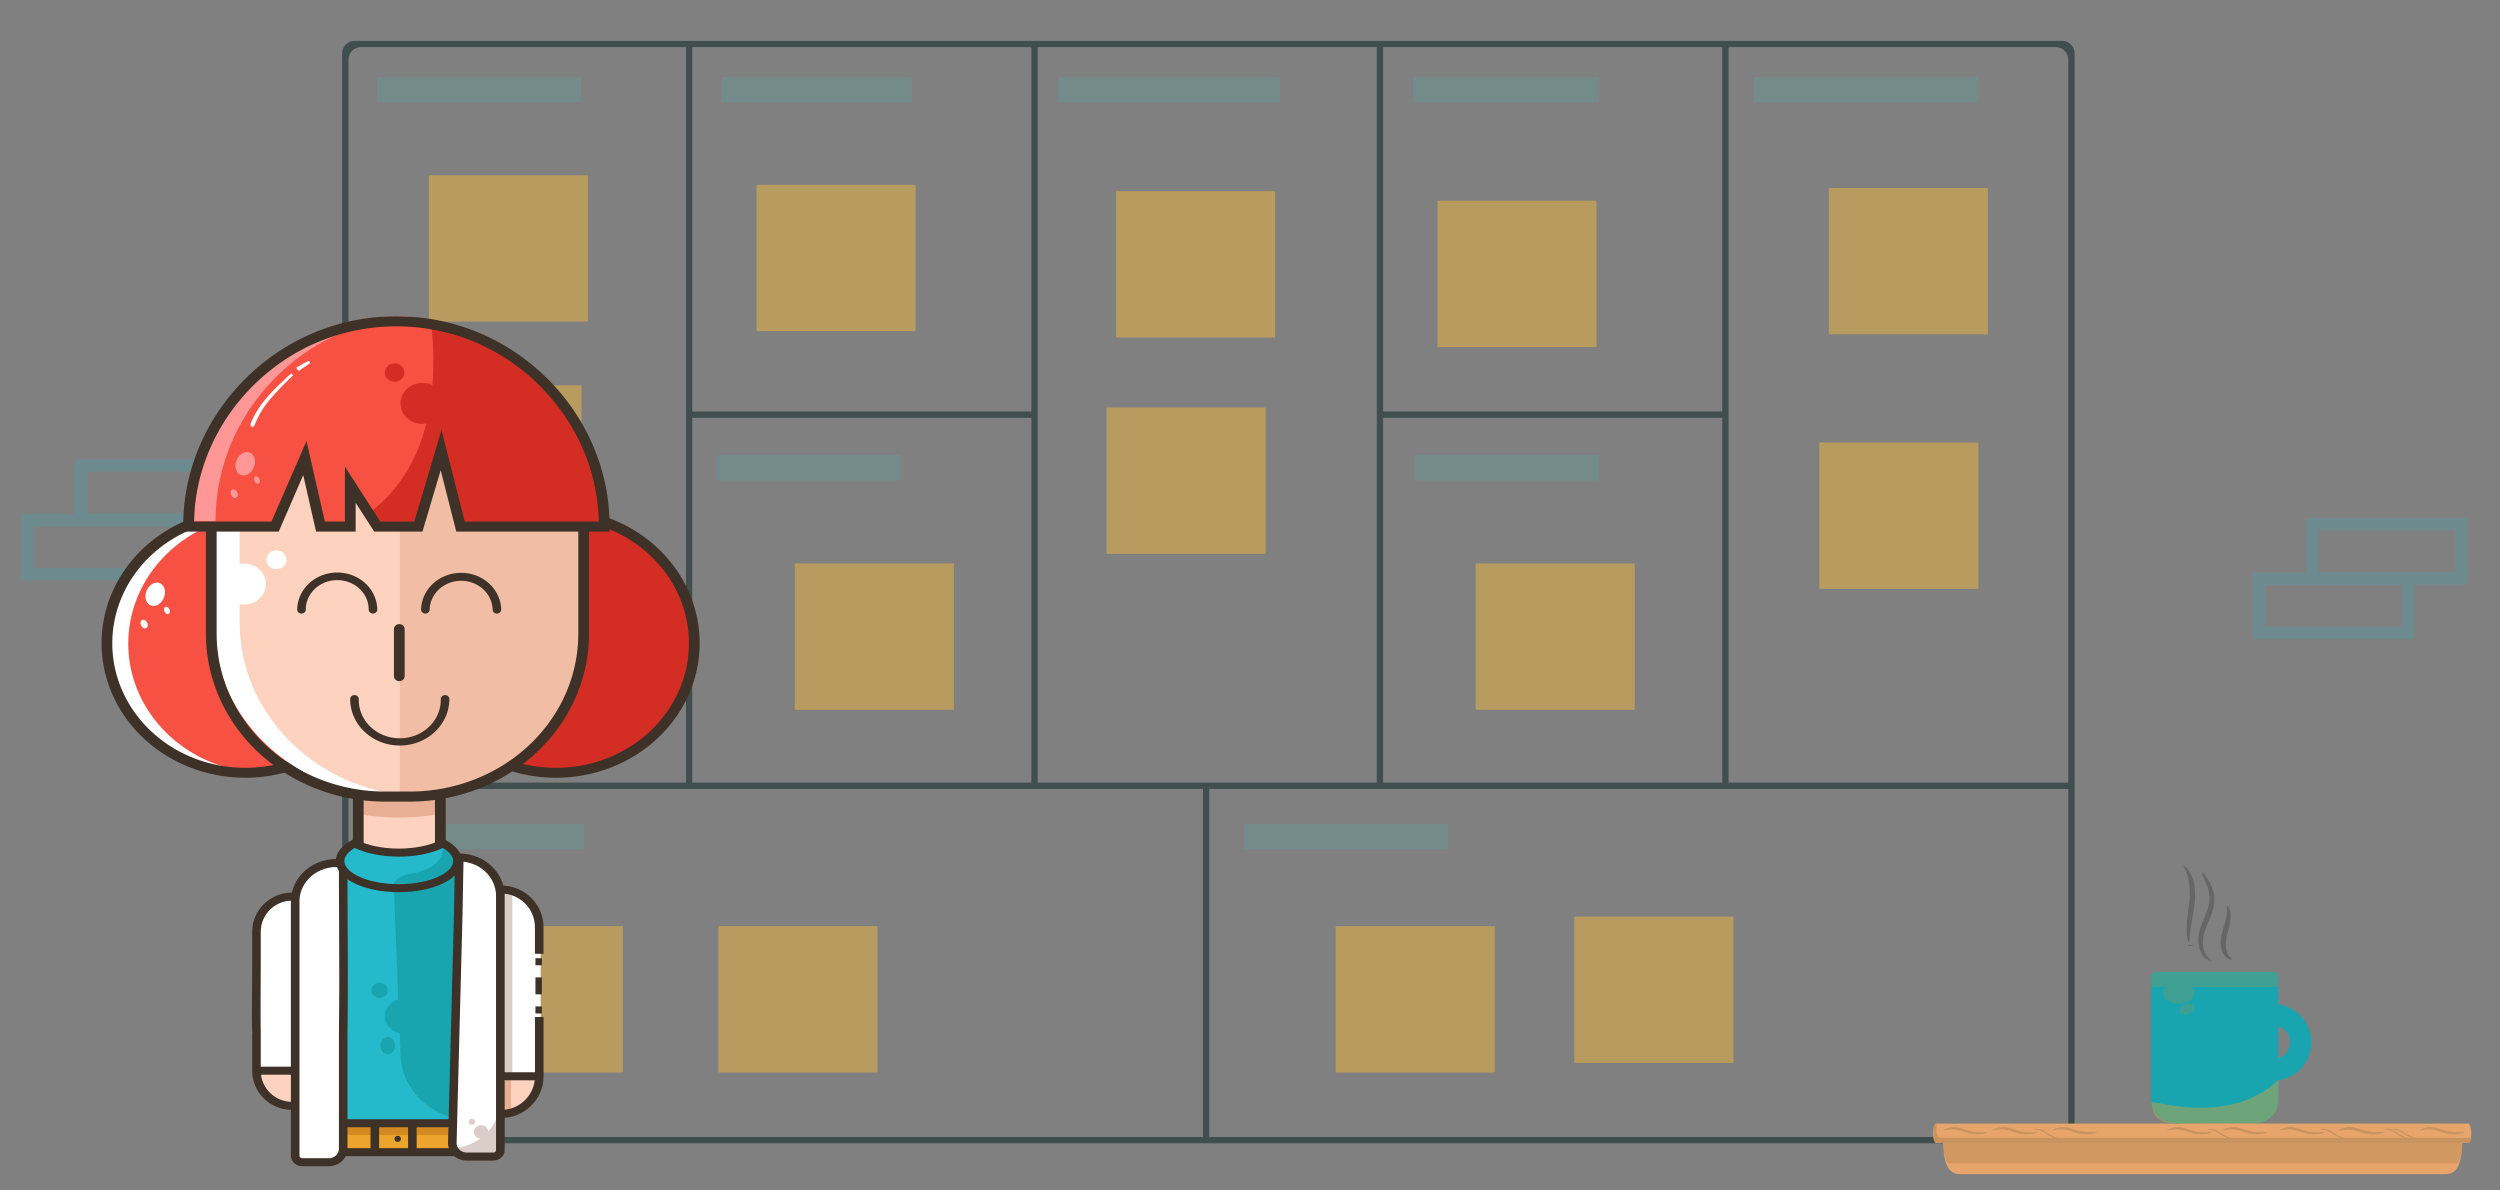 <?xml version="1.0" encoding="UTF-8"?>
<svg id="svg2584" width="420mm" height="200mm" version="1.1" viewBox="0 0 420 200" xmlns="http://www.w3.org/2000/svg">
 <rect x="0" y="0" width="420" height="200" fill="#808080" stroke="none"/>
 <g id="layer1">
  <g fill="#404e4d">
   <path id="rect833-7-8-0" d="m59.586 6.861c-1.164 0-2.101 0.937-2.101 2.101v181.01c0 1.164 0.937 2.101 2.101 2.101h286.84c1.164 0 2.101-0.937 2.101-2.101v-181.01c0-1.164-0.937-2.101-2.101-2.101zm1.035 1.058h284.77c1.151 0 2.077 0.926 2.077 2.077v178.94c0 1.151-0.926 2.077-2.077 2.077h-284.77c-1.151 0-2.077-0.927-2.077-2.077v-178.94c0-1.151 0.927-2.077 2.077-2.077z" stroke-width=".157"/>
   <rect id="rect894-9" x="57.486" y="131.48" width="290.51" height="1.058" ry=".117" stroke-width=".255"/>
   <g stroke-width=".27">
    <rect id="rect938-8" x="115.24" y="7.711" width="1.058" height="124.35" ry="0"/>
    <rect id="rect938-1-9" x="289.34" y="7.522" width="1.058" height="124.35" ry="0"/>
    <rect id="rect938-19-7" x="173.27" y="7.522" width="1.058" height="124.35" ry="0"/>
    <rect id="rect938-9-7" x="231.3" y="7.522" width="1.058" height="124.35" ry="0"/>
   </g>
   <rect id="rect938-6-9" x="232.07" y="69.132" width="58.208" height="1.058" ry="0" stroke-width=".185"/>
   <rect id="rect938-6-2-3" x="115.43" y="69.132" width="58.208" height="1.058" ry="0" stroke-width=".185"/>
  </g>
  <g fill="#738c8a">
   <rect id="rect938-6-23-00" x="63.344" y="12.965" width="34.279" height="4.233" ry="0" stroke-width=".284"/>
   <rect id="rect938-6-23-9-8-2" x="177.87" y="12.965" width="37.151" height="4.233" ry="0" stroke-width=".296"/>
   <rect id="rect938-6-23-6-7" x="121.27" y="12.965" width="31.873" height="4.233" ry="0" stroke-width=".274"/>
   <rect id="rect938-6-23-0-5" x="120.51" y="76.465" width="30.804" height="4.233" ry="0" stroke-width=".269"/>
   <rect id="rect938-6-23-9-8-1-8" x="237.4" y="12.965" width="31.271" height="4.233" ry="0" stroke-width=".271"/>
   <rect id="rect938-6-23-9-8-0-07" x="294.67" y="12.965" width="37.686" height="4.233" ry="0" stroke-width=".298"/>
   <rect id="rect938-6-23-9-8-3-3" x="237.59" y="76.465" width="30.994" height="4.233" ry="0" stroke-width=".27"/>
  </g>
  <g>
   <rect id="rect938-19-8-5" x="202.1" y="132.06" width="1.058" height="59.872" ry="0" fill="#404e4d" stroke-width=".188"/>
   <rect id="rect938-6-23-9-8-3-2-5" x="209.05" y="138.45" width="34.201" height="4.233" ry="0" fill="#738c8a" stroke-width=".284"/>
   <rect id="rect938-6-23-0-6-1" x="63.627" y="138.45" width="34.546" height="4.233" ry="0" fill="#738c8a" stroke-width=".285"/>
  </g>
  <g fill="#f0b83e" stroke-width=".265">
   <rect id="rect1417" x="72.044" y="29.44" width="26.727" height="24.589" ry=".117" opacity=".5"/>
   <rect id="rect1417-6" x="70.975" y="64.72" width="26.727" height="24.589" ry=".117" opacity=".5"/>
   <rect id="rect1417-0" x="127.1" y="31.044" width="26.727" height="24.589" ry=".117" opacity=".5"/>
   <rect id="rect1417-9" x="133.52" y="94.654" width="26.727" height="24.589" ry=".117" opacity=".5"/>
   <rect id="rect1417-16" x="187.5" y="32.113" width="26.727" height="24.589" ry=".117" opacity=".5"/>
   <rect id="rect1417-11" x="185.9" y="68.461" width="26.727" height="24.589" ry=".117" opacity=".5"/>
   <rect id="rect1417-2" x="241.49" y="33.716" width="26.727" height="24.589" ry=".117" opacity=".5"/>
   <rect id="rect1417-7" x="247.91" y="94.654" width="26.727" height="24.589" ry=".117" opacity=".5"/>
   <rect id="rect1417-03" x="307.24" y="31.578" width="26.727" height="24.589" ry=".117" opacity=".5"/>
   <rect id="rect1417-91" x="305.64" y="74.341" width="26.727" height="24.589" ry=".117" opacity=".5"/>
   <rect id="rect1417-3" x="224.39" y="155.59" width="26.727" height="24.589" ry=".117" opacity=".5"/>
   <rect id="rect1417-65" x="264.48" y="153.99" width="26.727" height="24.589" ry=".117" opacity=".5"/>
   <rect id="rect1417-1" x="77.924" y="155.59" width="26.727" height="24.589" ry=".117" opacity=".5"/>
   <rect id="rect1417-162" x="120.69" y="155.59" width="26.727" height="24.589" ry=".117" opacity=".5"/>
  </g>
  <path id="path1537" class="cls-6" d="m378.44 96.197v11.181h27.154v-9.197h8.996v-11.176h-27.165v9.194zm34.055-0.103h-22.979v-7.001h22.979zm-31.964 2.193h22.979v7.001h-22.979z" fill="#24bacc" opacity=".2" stroke-width=".265"/>
  <path id="path1539" class="cls-6" d="m3.584 86.344v11.181h27.154v-9.197h8.996v-11.176h-27.165v9.194zm34.055-0.103h-22.979v-7.001h22.979zm-31.964 2.193h22.979v7.001h-22.979z" fill="#24bacc" opacity=".2" stroke-width=".265"/>
  <g stroke-width=".179">
   <path id="path1541" class="cls-7" d="m381.96 181.52h-2.941v-3.609h2.941a2.762 2.797 0 0 0 0-5.594h-0.089v-3.609h0.089a6.327 6.406 0 0 1 0 12.812z" fill="#19a5af"/>
   <path id="path1543" class="cls-7" d="m362.2 163.29h19.737a0.818 0.828 0 0 1 0.818 0.828v20.661a3.903 3.952 0 0 1-3.903 3.954h-13.562a3.903 3.952 0 0 1-3.903-3.952v-20.665a0.818 0.828 0 0 1 0.818-0.828z" fill="#19a5af"/>
   <path id="path1545" class="cls-8" d="m382.76 181.45v3.248c0 2.93-2.347 4.224-5.241 4.224l-12.138-0.18c-2.308 0-3.894-0.902-3.894-3.609 2.204 0.226 13.432 3.605 21.273-3.683z" fill="#eba42c" opacity=".4"/>
   <path id="path1547" class="cls-9" d="m382.76 164.12a0.82 0.83 0 0 0-0.82-0.826h-19.737a0.818 0.828 0 0 0-0.818 0.828v1.698h2.418a1.415 1.433 0 0 0-0.429 0.992c0 1.003 1.178 1.817 2.632 1.817s2.632-0.814 2.632-1.817a1.415 1.433 0 0 0-0.429-0.992h14.551z" fill="#d38a20" opacity=".2"/>
  </g>
  <ellipse id="ellipse1549" class="cls-9" transform="matrix(.934 -.356 .348 .937 0 0)" cx="285.48" cy="289.42" rx="1.222" ry=".841" fill="#d38a20" opacity=".2" stroke-width=".178"/>
  <g stroke-width=".1">
   <path id="path1679" class="cls-38" d="m410.82 197.25h-81.528c-1.572 0-2.846-0.872-2.846-5.955h87.22c0 5.081-1.274 5.955-2.846 5.955z" fill="#e7a56b"/>
   <path id="path1681" class="cls-39" d="m326.45 192.01h87.22a1.06 3.429 0 0 1-1.06 3.429h-85.1a1.06 3.429 0 0 1-1.06-3.429z" fill="#c8935f" opacity=".7"/>
   <rect id="rect1683" class="cls-38" x="324.77" y="188.76" width="90.401" height="3.248" rx=".502" ry="1.624" fill="#e7a56b"/>
  </g>
  <g fill="#c8935f" stroke-width=".1">
   <path id="path1685" class="cls-40" d="m415.21 191.12c-0.069 0.509-0.335 0.89-0.652 0.89h-89.174c-0.368 0-0.558-0.516-0.558-1.146v-0.955c0-0.541 0.223-1 0.52-1.117a0.198 0.639 0 0 0-0.017 0.256v0.955c0 0.63 0.301 1.146 0.67 1.146h89.062a1.236 3.997 0 0 0 0.15-0.029z"/>
   <path id="path1687" class="cls-40" d="m330.21 189.78a26.494 85.673 0 0 0 2.662 0.417c0.342 0 0.618-0.016 0.809-0.024 0.191-7e-3 0.297 0 0.298 0.031 0 0.031-0.104 0.085-0.295 0.148-0.191 0.063-0.468 0.128-0.81 0.17a19.686 63.659 0 0 1-2.679-0.283l-0.757-0.254c-0.245-0.092-0.48-0.15-0.705-0.18-0.45-0.079-0.855-0.081-1.196-0.051-0.682 0.065-1.103 0.227-1.105 0.155 0-0.029 0.102-0.11 0.292-0.204 0.19-0.094 0.465-0.206 0.809-0.276a11.658 37.697 0 0 1 1.207-0.049c0.227 0.029 0.466 0.078 0.711 0.164z"/>
   <path id="path1689" class="cls-40" d="m338.53 189.78a26.494 85.673 0 0 0 2.662 0.417c0.341 0 0.618-0.016 0.809-0.024 0.191-7e-3 0.297 0 0.298 0.031 0 0.031-0.104 0.085-0.295 0.148-0.191 0.063-0.468 0.128-0.81 0.17a19.686 63.659 0 0 1-2.679-0.283l-0.757-0.256c-0.245-0.092-0.48-0.15-0.705-0.18-0.45-0.079-0.855-0.081-1.196-0.051-0.682 0.065-1.103 0.227-1.105 0.155 0-0.029 0.102-0.11 0.292-0.204 0.19-0.094 0.465-0.206 0.809-0.276a11.658 37.697 0 0 1 1.207-0.049c0.227 0.029 0.466 0.078 0.711 0.164z"/>
   <path id="path1691" class="cls-40" d="m367.82 189.78a26.494 85.673 0 0 0 2.662 0.417c0.342 0 0.618-0.016 0.809-0.024 0.191-7e-3 0.297 0 0.298 0.031 0 0.031-0.104 0.085-0.295 0.148-0.191 0.063-0.468 0.128-0.81 0.17a19.686 63.659 0 0 1-2.679-0.283l-0.757-0.256c-0.245-0.092-0.48-0.15-0.705-0.18-0.45-0.079-0.855-0.081-1.196-0.051-0.682 0.065-1.103 0.227-1.105 0.155 0-0.029 0.102-0.11 0.292-0.204 0.19-0.094 0.465-0.206 0.809-0.276a11.658 37.697 0 0 1 1.207-0.049c0.227 0.029 0.466 0.078 0.711 0.164z"/>
   <path id="path1693" class="cls-40" d="m386.74 189.78a26.494 85.673 0 0 0 2.662 0.417c0.342 0 0.618-0.016 0.809-0.024 0.191-7e-3 0.297 0 0.298 0.031 0 0.031-0.104 0.085-0.295 0.148-0.191 0.063-0.468 0.128-0.81 0.17a19.686 63.659 0 0 1-2.679-0.283l-0.757-0.256c-0.245-0.092-0.48-0.15-0.705-0.18-0.45-0.079-0.855-0.081-1.196-0.051-0.682 0.065-1.103 0.227-1.105 0.155 0-0.029 0.102-0.11 0.292-0.204 0.19-0.094 0.465-0.206 0.809-0.276a11.658 37.697 0 0 1 1.207-0.049c0.227 0.029 0.466 0.078 0.711 0.164z"/>
   <path id="path1695" class="cls-40" d="m392.15 190.37a15.919 51.477 0 0 0 1.585 0.74c0.204 0.063 0.37 0.105 0.484 0.135a0.747 2.416 0 0 1 0.178 0.074 0.703 2.272 0 0 1-0.179 0.034c-0.116 0-0.282-0.011-0.488-0.049a11.83 38.255 0 0 1-1.597-0.664l-0.446-0.292c-0.145-0.101-0.284-0.18-0.418-0.244-0.267-0.13-0.51-0.208-0.715-0.251-0.409-0.087-0.663-0.067-0.664-0.112a0.67 2.165 0 0 1 0.179-0.069c0.115-0.022 0.282-0.038 0.488-0.016a7.004 22.65 0 0 1 0.725 0.193c0.135 0.06 0.279 0.132 0.422 0.229z"/>
   <path id="path1697" class="cls-40" d="m373.12 190.37a15.919 51.477 0 0 0 1.585 0.74c0.204 0.063 0.37 0.105 0.484 0.135a0.747 2.416 0 0 1 0.178 0.074 0.703 2.272 0 0 1-0.179 0.034c-0.115 0-0.282-0.011-0.488-0.049a11.83 38.255 0 0 1-1.597-0.664l-0.446-0.292c-0.145-0.101-0.284-0.18-0.418-0.244-0.267-0.13-0.51-0.208-0.715-0.251-0.409-0.087-0.663-0.067-0.664-0.112a0.67 2.165 0 0 1 0.179-0.069c0.115-0.022 0.282-0.038 0.488-0.016a7.004 22.65 0 0 1 0.725 0.193c0.135 0.06 0.279 0.132 0.422 0.229z"/>
   <path id="path1699" class="cls-40" d="m344 190.37a15.919 51.477 0 0 0 1.585 0.74c0.204 0.063 0.37 0.105 0.484 0.135a0.747 2.416 0 0 1 0.178 0.074 0.703 2.272 0 0 1-0.179 0.034c-0.116 0-0.282-0.011-0.488-0.049a11.83 38.255 0 0 1-1.597-0.664l-0.446-0.292c-0.145-0.101-0.284-0.18-0.418-0.244-0.267-0.13-0.51-0.208-0.715-0.251-0.409-0.087-0.664-0.067-0.664-0.112a0.67 2.165 0 0 1 0.179-0.069c0.115-0.022 0.282-0.038 0.488-0.016a7.004 22.65 0 0 1 0.725 0.193c0.135 0.06 0.279 0.132 0.422 0.229z"/>
   <path id="path1701" class="cls-40" d="m402.81 190.37a15.919 51.477 0 0 0 1.585 0.74c0.204 0.063 0.37 0.105 0.484 0.135a0.747 2.416 0 0 1 0.178 0.074 0.703 2.272 0 0 1-0.179 0.034c-0.116 0-0.282-0.011-0.488-0.049a11.83 38.255 0 0 1-1.597-0.664l-0.446-0.292c-0.145-0.101-0.284-0.18-0.418-0.244-0.267-0.13-0.51-0.208-0.715-0.251-0.409-0.087-0.663-0.067-0.664-0.112a0.67 2.165 0 0 1 0.179-0.069c0.115-0.022 0.282-0.038 0.488-0.016a7.004 22.65 0 0 1 0.725 0.193c0.135 0.06 0.279 0.132 0.422 0.229z"/>
   <path id="path1703" class="cls-40" d="m404.1 190.37a15.919 51.477 0 0 0 1.585 0.74c0.204 0.063 0.37 0.105 0.484 0.135a0.747 2.416 0 0 1 0.178 0.074 0.703 2.272 0 0 1-0.179 0.034c-0.115 0-0.282-0.011-0.488-0.049a11.83 38.255 0 0 1-1.597-0.664l-0.446-0.292c-0.145-0.101-0.284-0.18-0.418-0.244-0.267-0.13-0.51-0.208-0.715-0.251-0.409-0.087-0.663-0.067-0.664-0.112a0.67 2.165 0 0 1 0.179-0.069c0.115-0.022 0.282-0.038 0.488-0.016a7.004 22.65 0 0 1 0.725 0.193c0.135 0.06 0.279 0.132 0.422 0.229z"/>
   <path id="path1705" class="cls-40" d="m396.67 189.78a26.494 85.673 0 0 0 2.662 0.417c0.342 0 0.618-0.016 0.809-0.024 0.191-7e-3 0.297 0 0.298 0.031 0 0.031-0.104 0.085-0.295 0.148-0.191 0.063-0.468 0.128-0.81 0.17a19.686 63.659 0 0 1-2.679-0.283l-0.757-0.256c-0.245-0.092-0.48-0.15-0.705-0.18-0.45-0.079-0.855-0.081-1.196-0.051-0.682 0.065-1.103 0.227-1.105 0.155 0-0.029 0.102-0.11 0.292-0.204 0.19-0.094 0.465-0.206 0.809-0.276a11.658 37.697 0 0 1 1.207-0.049c0.227 0.029 0.466 0.078 0.711 0.164z"/>
   <path id="path1707" class="cls-40" d="m396.67 189.78a26.494 85.673 0 0 0 2.662 0.417c0.342 0 0.618-0.016 0.809-0.024 0.191-7e-3 0.297 0 0.298 0.031 0 0.031-0.104 0.085-0.295 0.148-0.191 0.063-0.468 0.128-0.81 0.17a19.686 63.659 0 0 1-2.679-0.283l-0.757-0.256c-0.245-0.092-0.48-0.15-0.705-0.18-0.45-0.079-0.855-0.081-1.196-0.051-0.682 0.065-1.103 0.227-1.105 0.155 0-0.029 0.102-0.11 0.292-0.204 0.19-0.094 0.465-0.206 0.809-0.276a11.658 37.697 0 0 1 1.207-0.049c0.227 0.029 0.466 0.078 0.711 0.164z"/>
   <path id="path1709" class="cls-40" d="m410.29 189.78a26.494 85.673 0 0 0 2.662 0.417c0.342 0 0.618-0.016 0.809-0.024 0.191-7e-3 0.297 0 0.298 0.031 0 0.031-0.104 0.085-0.295 0.148-0.191 0.063-0.468 0.128-0.81 0.17a19.686 63.659 0 0 1-2.679-0.283l-0.757-0.256c-0.245-0.092-0.48-0.15-0.705-0.18-0.45-0.079-0.855-0.081-1.196-0.051-0.682 0.065-1.103 0.227-1.105 0.155 0-0.029 0.102-0.11 0.292-0.204 0.19-0.094 0.465-0.206 0.809-0.276a11.658 37.697 0 0 1 1.207-0.049c0.227 0.029 0.466 0.078 0.711 0.164z"/>
   <path id="path1711" class="cls-40" d="m377.14 189.78a26.494 85.673 0 0 0 2.662 0.417c0.342 0 0.618-0.016 0.809-0.024 0.191-7e-3 0.297 0 0.298 0.031 0 0.031-0.104 0.085-0.295 0.148-0.191 0.063-0.468 0.128-0.81 0.17a19.686 63.659 0 0 1-2.679-0.283l-0.757-0.256c-0.245-0.092-0.48-0.15-0.705-0.18-0.45-0.079-0.855-0.081-1.196-0.051-0.682 0.065-1.103 0.227-1.105 0.155 0-0.029 0.102-0.11 0.292-0.204 0.19-0.094 0.465-0.206 0.809-0.276a11.658 37.697 0 0 1 1.207-0.049c0.227 0.029 0.466 0.078 0.711 0.164z"/>
   <path id="path1713" class="cls-40" d="m348.57 189.78a26.494 85.673 0 0 0 2.662 0.417c0.342 0 0.618-0.016 0.809-0.024 0.191-7e-3 0.297 0 0.298 0.031 0 0.031-0.104 0.085-0.295 0.148-0.191 0.063-0.468 0.128-0.81 0.17a19.686 63.659 0 0 1-2.679-0.283l-0.757-0.256c-0.245-0.092-0.48-0.15-0.705-0.18-0.45-0.079-0.855-0.081-1.196-0.051-0.682 0.065-1.103 0.227-1.105 0.155 0-0.029 0.102-0.11 0.292-0.204 0.19-0.094 0.465-0.206 0.809-0.276a11.658 37.697 0 0 1 1.207-0.049c0.227 0.029 0.466 0.078 0.711 0.164z"/>
  </g>
  <g id="g1723" class="cls-41" transform="matrix(.178 0 0 .18 328.05 62.783)" opacity=".2">
   <path id="path1715" class="cls-42" d="m238 506.61c2.38-5.66 4.21-11 4.37-16a32.72 32.72 0 0 0-2.48-13.08c-1.41-3.69-2.86-6.64-3.75-8.75s-1.29-3.36-1-3.54 1.25 0.71 2.69 2.52a53.15 53.15 0 0 1 5.34 8.3 38.9 38.9 0 0 1 2.65 6.48 28.82 28.82 0 0 1 1.24 8.15 34.06 34.06 0 0 1-1.23 9 70.86 70.86 0 0 1-3.12 8.85c-1.2 2.91-2.43 5.67-3.49 8.33-0.53 1.33-1 2.63-1.44 3.91l-0.55 1.85-0.43 1.85a29.28 29.28 0 0 0 0.28 13.17 19.4 19.4 0 0 0 2 4.58c0.42 0.59 0.81 1.17 1.22 1.65s0.8 0.93 1.21 1.27 0.76 0.66 1.08 0.95 0.63 0.45 0.86 0.65c0.46 0.38 0.7 0.67 0.64 0.84s-0.41 0.2-1 0.11a9 9 0 0 1-1.17-0.26c-0.43-0.17-0.93-0.39-1.5-0.66a14.39 14.39 0 0 1-1.74-1.12 18.14 18.14 0 0 1-1.81-1.69 19 19 0 0 1-3.14-5.12 29.61 29.61 0 0 1-1.51-15.16c0.11-0.71 0.26-1.43 0.4-2.16s0.37-1.45 0.56-2.19q0.64-2.13 1.42-4.25c1.05-2.83 2.26-5.64 3.4-8.48z"/>
   <path id="path1717" class="cls-42" d="m254.09 522.29c0.93-3.72 2.09-7 2.92-10a48.16 48.16 0 0 0 1.62-7.9c0.51-4.51-0.29-7.37 0.41-7.67 0.3-0.13 1 0.43 1.64 1.73a16 16 0 0 1 1.56 6 32.75 32.75 0 0 1-0.65 9c-0.64 3.28-1.67 6.68-2.54 10.15a37.11 37.11 0 0 0-1.35 9.55 19.57 19.57 0 0 0 1.59 7.37c1.74 4 4.4 5.48 4.07 6.19-0.07 0.16-0.31 0.23-0.72 0.21a5 5 0 0 1-1.68-0.44 11.73 11.73 0 0 1-4.8-4.16 19.1 19.1 0 0 1-3.16-8.86 32.64 32.64 0 0 1 1.09-11.17z"/>
   <ellipse id="ellipse1719" class="cls-42" cx="224.5" cy="533.49" rx="2.55" ry=".5"/>
   <path id="path1721" class="cls-42" d="m223.25 493.63a82.08 82.08 0 0 0 0.4-13.7 47.42 47.42 0 0 0-1.9-10.86c-1.84-6-4.43-9.22-3.81-9.76 0.24-0.22 1.21 0.3 2.6 1.66a23.64 23.64 0 0 1 4.59 6.8 39.14 39.14 0 0 1 3.21 11.71 65.11 65.11 0 0 1 0 14.69c-0.56 5.12-1.42 9.87-2.17 14.15s-1.39 8.09-1.78 11.3c-0.84 6.42-0.79 10.48-1.53 10.58s-2-4-2.07-10.78a92.38 92.38 0 0 1 0.73-11.77c0.48-4.38 1.2-9.11 1.73-14.02z"/>
  </g>
  <g stroke-width=".349">
   <line id="line2067" class="cls-1" x1="92.839" x2="86.29" y1="183.36" y2="183.36" fill="#fff"/>
   <path id="path2069" class="cls-1" d="m82.736 149.32h0.944a7.154 6.698 0 0 1 7.154 6.692v24.387h-8.099z" fill="#fff"/>
   <rect id="rect2071" class="cls-2" x="84.044" y="149.44" width="2.026" height="31.44" fill="#dbcec8"/>
   <path id="path2073" class="cls-3" d="m83.943 180.7v6.33h0.159c3.532 0 6.394-2.835 6.394-6.33z" fill="#fdd2bf"/>
   <path id="path2075" class="cls-4" d="m85.857 181.03v6.165a5.962 5.581 0 0 1-1.442 0.165h-0.155v-6.33z" fill="#e8af94"/>
  </g>
  <g fill="#3e3127" stroke-width=".349">
   <rect id="rect2077" class="cls-5" x="89.955" y="160.98" width="1.081" height="1.181"/>
   <rect id="rect2079" class="cls-5" x="89.955" y="164.2" width="1.081" height="2.848"/>
   <rect id="rect2081" class="cls-5" x="89.955" y="169.08" width="1.081" height="1.181"/>
   <path id="path2083" class="cls-5" d="m84.199 187.82h-0.155v-1.35h0.155c3.128 0 5.677-2.538 5.677-5.656v-9.958h1.442v9.948c-7e-3 3.887-3.193 7.016-7.119 7.016z"/>
   <path id="path2085" class="cls-5" d="m91.31 160.24h-1.442v-4.468c0-3.118-2.548-5.656-5.677-5.656h-0.155v-1.35h0.155c3.925 0 7.119 3.142 7.119 7.005z"/>
   <rect id="rect2087" class="cls-5" x="84.044" y="180.14" width="6.549" height="1.35"/>
  </g>
  <g stroke-width=".349">
   <path id="path2089" class="cls-1" d="m50.888 179.63h-7.547v-22.754a6.672 6.246 0 0 1 6.668-6.246h0.879z" fill="#fff"/>
   <path id="path2091" class="cls-3" d="m49.194 179.67v5.902h-0.148c-3.294 0-5.965-2.642-5.965-5.902z" fill="#fdd2bf"/>
   <path id="path2093" class="cls-5" d="m49.191 186.46h-0.144c-3.684 0-6.682-2.949-6.682-6.577v-6.192h0.029c-0.097-0.827-0.083-3.317-0.029-11.79v-5.362c0-3.628 2.999-6.58 6.682-6.58h0.144v1.35h-0.144c-2.883 0-5.241 2.345-5.241 5.23v5.365c-0.025 4.117-0.051 10.231 0 11.49v6.489c0 2.882 2.35 5.227 5.241 5.227h0.144z" fill="#3e3127"/>
   <rect id="rect2095" class="cls-5" x="43.085" y="179.2" width="6.109" height="1.35" fill="#3e3127"/>
   <rect id="rect2097" class="cls-6" transform="matrix(1 -.005 .006 1 0 0)" x="50.588" y="146.8" width="29.498" height="41.725" fill="#24bacc"/>
  </g>
  <g fill="#19a5af" stroke-width=".349">
   <ellipse id="circle2099" class="cls-7" cx="67.742" cy="170.71" rx="3.092" ry="2.895"/>
   <ellipse id="circle2101" class="cls-7" cx="63.774" cy="166.39" rx="1.377" ry="1.289"/>
   <ellipse id="ellipse2103" class="cls-7" cx="65.154" cy="175.67" rx="1.211" ry="1.468"/>
  </g>
  <g fill="#eba42c" stroke-width=".349">
   <rect id="rect2105" class="cls-8" transform="matrix(1 -.005 .006 1 0 0)" x="53.997" y="190.81" width="22.797" height="3.05"/>
   <rect id="rect2107" class="cls-8" x="55.152" y="190.19" width="22.797" height="3.05"/>
   <rect id="rect2109" class="cls-8" x="54.813" y="190.67" width="22.797" height="2.511"/>
  </g>
  <rect id="rect2111" class="cls-9" x="54.813" y="188.9" width="22.797" height="1.772" fill="#d38a20" stroke-width=".349"/>
  <g fill="#3e3127" stroke-width=".349">
   <rect id="rect2113" class="cls-5" x="54.939" y="188.03" width="23.093" height="1.35"/>
   <rect id="rect2115" class="cls-5" x="54.813" y="192.89" width="23.349" height="1.35"/>
   <rect id="rect2117" class="cls-5" x="62.249" y="189.22" width="1.442" height="4.903"/>
   <rect id="rect2119" class="cls-5" x="68.556" y="188.83" width="1.442" height="5.284"/>
   <ellipse id="circle2121" class="cls-5" cx="66.816" cy="191.33" rx=".544" ry=".51"/>
  </g>
  <g stroke-width=".349">
   <path id="path2123" class="cls-1" d="m55.354 195.09h-4.448a1.189 1.114 0 0 1-1.189-1.114v-42.69a6.895 6.455 0 0 1 6.895-6.455h1.179v47.917a2.433 2.278 0 0 1-2.437 2.342z" fill="#fff"/>
   <path id="path2125" class="cls-7" d="m79.416 188.23a12.139 11.365 0 0 1-12.136-11.362l-1.132-27.836 13.03-2.787z" fill="#19a5af"/>
   <path id="path2127" class="cls-3" d="m60.184 117.04h13.783v24.202a6.088 5.699 0 0 1-6.084 5.699h-1.604a6.088 5.699 0 0 1-6.088-5.699v-24.202z" fill="#fdd2bf"/>
   <path id="path2129" class="cls-4" d="m74.655 132.72v3.881a37.052 34.689 0 0 1-13.783 0.26v-3.874a36.847 34.497 0 0 0 13.783-0.26z" fill="#e8af94"/>
   <path id="path2131" class="cls-5" d="m67.883 147.8h-1.604a6.996 6.55 0 0 1-6.989-6.543v-25.045h15.585v25.045a7 6.553 0 0 1-6.992 6.543zm-6.79-29.901v23.358a5.194 4.863 0 0 0 5.187 4.856h1.604a5.194 4.863 0 0 0 5.19-4.856v-23.358z" fill="#3e3127"/>
   <path id="path2133" class="cls-5" d="m55.224 195.92h-4.448a1.907 1.785 0 0 1-1.907-1.788v-42.68a7.627 7.14 0 0 1 7.616-7.134h1.892v1.087c0 4.292 0.018 7.761 0.032 10.92 0.029 5.939 0.051 10.63-0.032 17.453v19.143a3.15 2.949 0 0 1-3.154 3zm1.262-50.252a6.181 5.787 0 0 0-6.174 5.784v42.69a0.469 0.439 0 0 0 0.465 0.439h4.448a1.705 1.596 0 0 0 1.712-1.637v-19.167c0.083-6.816 0.061-11.504 0.032-17.436 0-3.088-0.029-6.486-0.032-10.663z" fill="#3e3127"/>
   <path id="path2135" class="cls-6" d="m76.727 144.83c0 2.514-4.415 4.549-9.869 4.549-5.453 0-9.861-2.025-9.861-4.549 0-1.141 0.912-2.183 2.422-2.98 1.802 0.958 4.476 1.562 7.439 1.562 2.963 0 5.637-0.604 7.443-1.562 1.51 0.796 2.426 1.839 2.426 2.98z" fill="#24bacc"/>
   <path id="path2137" class="cls-7" d="m76.893 144.48c0 2.514-4.419 4.549-9.869 4.549-0.36 0-0.721 0-1.056-0.03a1.597 1.495 0 0 1 0.043-0.3 2.372 2.22 0 0 1 1.254-1.377 8.07 7.555 0 0 1 1.896-0.564 10.838 10.147 0 0 0 3.035-1.012 4.415 4.134 0 0 0 2.047-2.261 3.72 3.482 0 0 0 0-1.869l0.205-0.105c1.514 0.786 2.444 1.829 2.444 2.97z" fill="#19a5af"/>
   <path id="path2139" class="cls-5" d="m66.992 149.88c-5.933 0-10.582-2.295-10.582-5.224 0-1.35 0.991-2.619 2.79-3.567l0.36-0.186 0.36 0.186c1.766 0.938 4.35 1.475 7.082 1.475s5.324-0.537 7.086-1.475l0.36-0.186 0.36 0.186c1.802 0.948 2.797 2.214 2.797 3.567-0.025 2.919-4.678 5.224-10.615 5.224zm-7.421-7.424c-1.11 0.675-1.719 1.434-1.719 2.204 0 1.873 3.673 3.874 9.14 3.874 5.468 0 9.148-2.001 9.148-3.874 0-0.769-0.609-1.542-1.723-2.204-1.95 0.931-4.624 1.461-7.425 1.461-2.8 0-5.468-0.533-7.421-1.464z" fill="#3e3127"/>
   <path id="path2141" class="cls-1" d="m78.771 194.3h4.448a1.186 1.11 0 0 0 1.186-1.11v-42.684a6.891 6.452 0 0 0-6.895-6.455l-0.324 21.003-0.847 26.921a2.429 2.274 0 0 0 2.433 2.325z" fill="#fff"/>
  </g>
  <g fill="#dbcec8" stroke-width=".349">
   <path id="path2143" class="cls-2" d="m83.68 187.25v5.436a1.189 1.114 0 0 1-1.189 1.114h-4.451a2.404 2.251 0 0 1-1.928-0.898 8.65 8.099 0 0 0 7.569-5.652z"/>
   <ellipse id="circle2145" class="cls-2" cx="80.822" cy="190.16" rx="1.215" ry="1.137"/>
   <ellipse id="circle2147" class="cls-2" cx="79.265" cy="188.46" rx=".541" ry=".506"/>
  </g>
  <g stroke-width=".349">
   <path id="path2149" class="cls-5" d="m82.869 194.98h-4.448a3.15 2.949 0 0 1-3.154-3.017l0.995-38.314 0.187-10.258h0.721a7.627 7.14 0 0 1 7.616 7.13v42.67a1.91 1.788 0 0 1-1.917 1.788zm-6.16-2.986a1.712 1.603 0 0 0 1.712 1.637h4.448a0.469 0.439 0 0 0 0.465-0.439v-42.684a6.185 5.791 0 0 0-5.468-5.737l-0.166 8.902z" fill="#3e3127"/>
   <ellipse id="circle2151" class="cls-10" cx="40.724" cy="108.57" rx="23.237" ry="21.755" fill="#f65143"/>
   <path id="path2153" class="cls-1" d="m43.107 129.82c-0.548 0.041-1.103 0.057-1.665 0.057a23.237 21.755 0 1 1 0-43.51c0.562 0 1.117 0.017 1.665 0.057a23.237 21.755 0 0 0 0 43.396z" fill="#fff"/>
   <path id="path2155" class="cls-5" d="m41.211 130.66a24.149 22.609 0 1 1 24.149-22.609 24.149 22.609 0 0 1-24.149 22.609zm0-43.51a22.347 20.922 0 1 0 22.347 20.922 22.347 20.922 0 0 0-22.347-20.922z" fill="#3e3127"/>
   <ellipse id="circle2157" class="cls-11" cx="92.918" cy="108.57" rx="23.237" ry="21.755" fill="#d32d24"/>
   <path id="path2159" class="cls-5" d="m93.394 130.66a24.149 22.609 0 1 1 24.149-22.609 24.149 22.609 0 0 1-24.149 22.609zm0-43.51a22.347 20.922 0 1 0 22.347 20.922 22.347 20.922 0 0 0-22.347-20.922z" fill="#3e3127"/>
   <rect id="rect2161" class="cls-3" x="35.97" y="57.663" width="62.56" height="76.162" rx="28.975" fill="#fdd2bf"/>
   <path id="path2163" class="cls-1" d="m69.277 133.74c-0.746 0.047-1.499 0.074-2.264 0.074a31.282 29.287 0 0 1-31.282-29.273v-17.588a31.282 29.287 0 0 1 31.282-29.287q1.146 0 2.264 0.078a31.278 29.284 0 0 0-29.015 29.209v17.588a31.282 29.287 0 0 0 29.015 29.199z" fill="#fff"/>
   <path id="path2165" class="cls-4" d="m98.519 86.727v17.588a31.282 29.287 0 0 1-31.282 29.284h-0.061v-76.158h0.061a31.282 29.287 0 0 1 31.282 29.287z" fill="#e8af94" opacity=".597"/>
   <path id="path2167" class="cls-5" d="m67.082 114.43a0.901 0.844 0 0 1-0.901-0.844v-7.893a0.901 0.844 0 0 1 1.802 0v7.893a0.901 0.844 0 0 1-0.901 0.844z" fill="#3e3127"/>
   <ellipse id="circle2169" class="cls-1" cx="40.987" cy="98.133" rx="3.676" ry="3.442" fill="#fff"/>
   <ellipse id="circle2171" class="cls-1" cx="46.451" cy="94.029" rx="1.683" ry="1.576" fill="#fff"/>
  </g>
  <g fill="#3e3127" stroke-width=".349">
   <path id="path2173" class="cls-5" d="m62.663 103.08a0.721 0.675 0 0 1-0.721-0.675 5.284 4.947 0 0 0-10.568 0 0.721 0.675 0 0 1-1.442 0 6.726 6.297 0 0 1 13.451 0 0.721 0.675 0 0 1-0.721 0.675z"/>
   <path id="path2175" class="cls-5" d="m83.478 103.08a0.721 0.675 0 0 1-0.721-0.675 5.287 4.95 0 0 0-10.571 0 0.721 0.675 0 0 1-1.442 0 6.729 6.3 0 0 1 13.455 0 0.721 0.675 0 0 1-0.721 0.675z"/>
   <path id="path2177" class="cls-5" d="m68.874 134.67h-4.199a30.114 28.194 0 0 1-30.082-28.163v-21.522a30.114 28.194 0 0 1 30.082-28.163h4.199a30.114 28.194 0 0 1 30.081 28.163v21.522a30.114 28.194 0 0 1-30.081 28.163zm-4.199-76.162a28.312 26.506 0 0 0-28.279 26.476v21.522a28.312 26.506 0 0 0 28.279 26.476h4.199a28.312 26.506 0 0 0 28.279-26.476v-21.522a28.312 26.506 0 0 0-28.279-26.476z"/>
  </g>
  <g stroke-width=".349">
   <path id="path2179" class="cls-10" d="m101.04 88.019c0-18.792-15.639-34.484-34.922-34.484s-34.915 15.691-34.915 34.484h14.536l5.006-11.504 2.62 11.504h5.006v-7.039l4.527 7.039h6.913l3.813-12.823 3.265 12.823z" fill="#f65143"/>
   <path id="path2181" class="cls-11" d="m101.76 88.242h-24.149l-3.244-12.84-3.817 12.84h-6.938l-1.417-2.2c10.73-8.143 11.314-22.309 10.236-31.835 16.619 2.683 29.328 17.102 29.328 34.035z" fill="#d32d24"/>
   <path id="path2183" class="cls-12" d="m69.324 53.134c-18.454 0.938-33.124 16.235-33.124 34.436h-3.565c0-18.789 15.632-34.484 34.915-34.484 0.595 0 1.193 0.017 1.773 0.047z" fill="#ff9797"/>
   <path id="path2185" class="cls-5" d="m102.41 89.308h-25.756l-2.62-10.306-3.06 10.306h-8.106l-3.118-4.839v4.846h-6.646l-2.163-9.496-4.116 9.489h-16.046v-0.844a38.53 36.073 0 0 1 10.47-24.866c6.798-6.749 15.798-10.461 25.345-10.461s18.548 3.712 25.345 10.461a38.53 36.073 0 0 1 10.47 24.866zm-24.333-1.687h22.52a36.695 34.355 0 0 0-9.97-22.865c-6.452-6.412-14.987-9.931-24.033-9.931-9.047 0-17.582 3.526-24.033 9.931a36.695 34.355 0 0 0-9.97 22.865h13.019l5.882-13.515 3.082 13.515h3.374v-9.226l5.94 9.229h5.716l4.567-15.374z" fill="#3e3127"/>
   <ellipse id="circle2187" class="cls-11" cx="70.968" cy="67.766" rx="3.676" ry="3.442" fill="#d32d24"/>
   <ellipse id="circle2189" class="cls-11" cx="66.289" cy="62.596" rx="1.64" ry="1.535" fill="#d32d24"/>
   <path id="path2191" class="cls-5" d="m67.162 125.25a8.34 7.809 0 0 1-8.333-7.802 0.721 0.675 0 0 1 1.442 0 6.891 6.452 0 1 0 13.779 0 0.721 0.675 0 0 1 1.442 0 8.34 7.809 0 0 1-8.33 7.802z" fill="#3e3127"/>
  </g>
  <g fill="#ff9797">
   <ellipse id="ellipse2193" class="cls-12" transform="matrix(.939 -.345 .387 .922 0 0)" cx="4.181" cy="91.515" rx=".561" ry=".763" stroke-width=".349"/>
   <ellipse id="ellipse2195" class="cls-12" transform="matrix(.939 -.345 .387 .922 0 0)" cx="8.604" cy="90.693" rx=".454" ry=".647" stroke-width=".349"/>
   <ellipse id="ellipse2197" class="cls-12" transform="matrix(.326 -.946 .957 .289 0 0)" cx="-62.682" cy="64.402" rx="2.021" ry="1.577" stroke-width=".349"/>
  </g>
  <g fill="#fff">
   <ellipse id="ellipse2199" class="cls-1" transform="matrix(.939 -.345 .387 .922 0 0)" cx="-18.264" cy="106.88" rx=".561" ry=".763" stroke-width=".349"/>
   <ellipse id="ellipse2201" class="cls-1" transform="matrix(.939 -.345 .387 .922 0 0)" cx="-13.836" cy="106.06" rx=".454" ry=".647" stroke-width=".349"/>
   <ellipse id="ellipse2203" class="cls-1" transform="matrix(.326 -.946 .957 .289 0 0)" cx="-88.049" cy="57.244" rx="2.021" ry="1.577" stroke-width=".349"/>
   <path id="path2205" class="cls-1" d="m49.14 63.17a48.492 45.4 0 0 0-3.691 3.823 16.421 15.374 0 0 0-2.656 4.387c-0.043 0.115-0.306 0.378-0.497 0.337-0.191-0.041-0.231-0.408-0.184-0.543 0.872-2.247 2.415-4.157 4.084-5.865q0.757-0.749 1.543-1.458c0.09-0.098 1.164-1.215 1.308-1.083 0.144 0.132 0.18 0.31 0.094 0.402z" stroke-width=".349"/>
   <path id="path2207" class="cls-1" d="m52.117 60.993-1.878 1.289c-0.025 0-0.18-0.064-0.299-0.216a0.537 0.503 0 0 1-0.13-0.337l1.344-0.749 0.418-0.196c0.022 0 0.256-0.25 0.36-0.101 0.105 0.148 0.205 0.294 0.184 0.31z" stroke-width=".349"/>
  </g>
 </g>
</svg>
